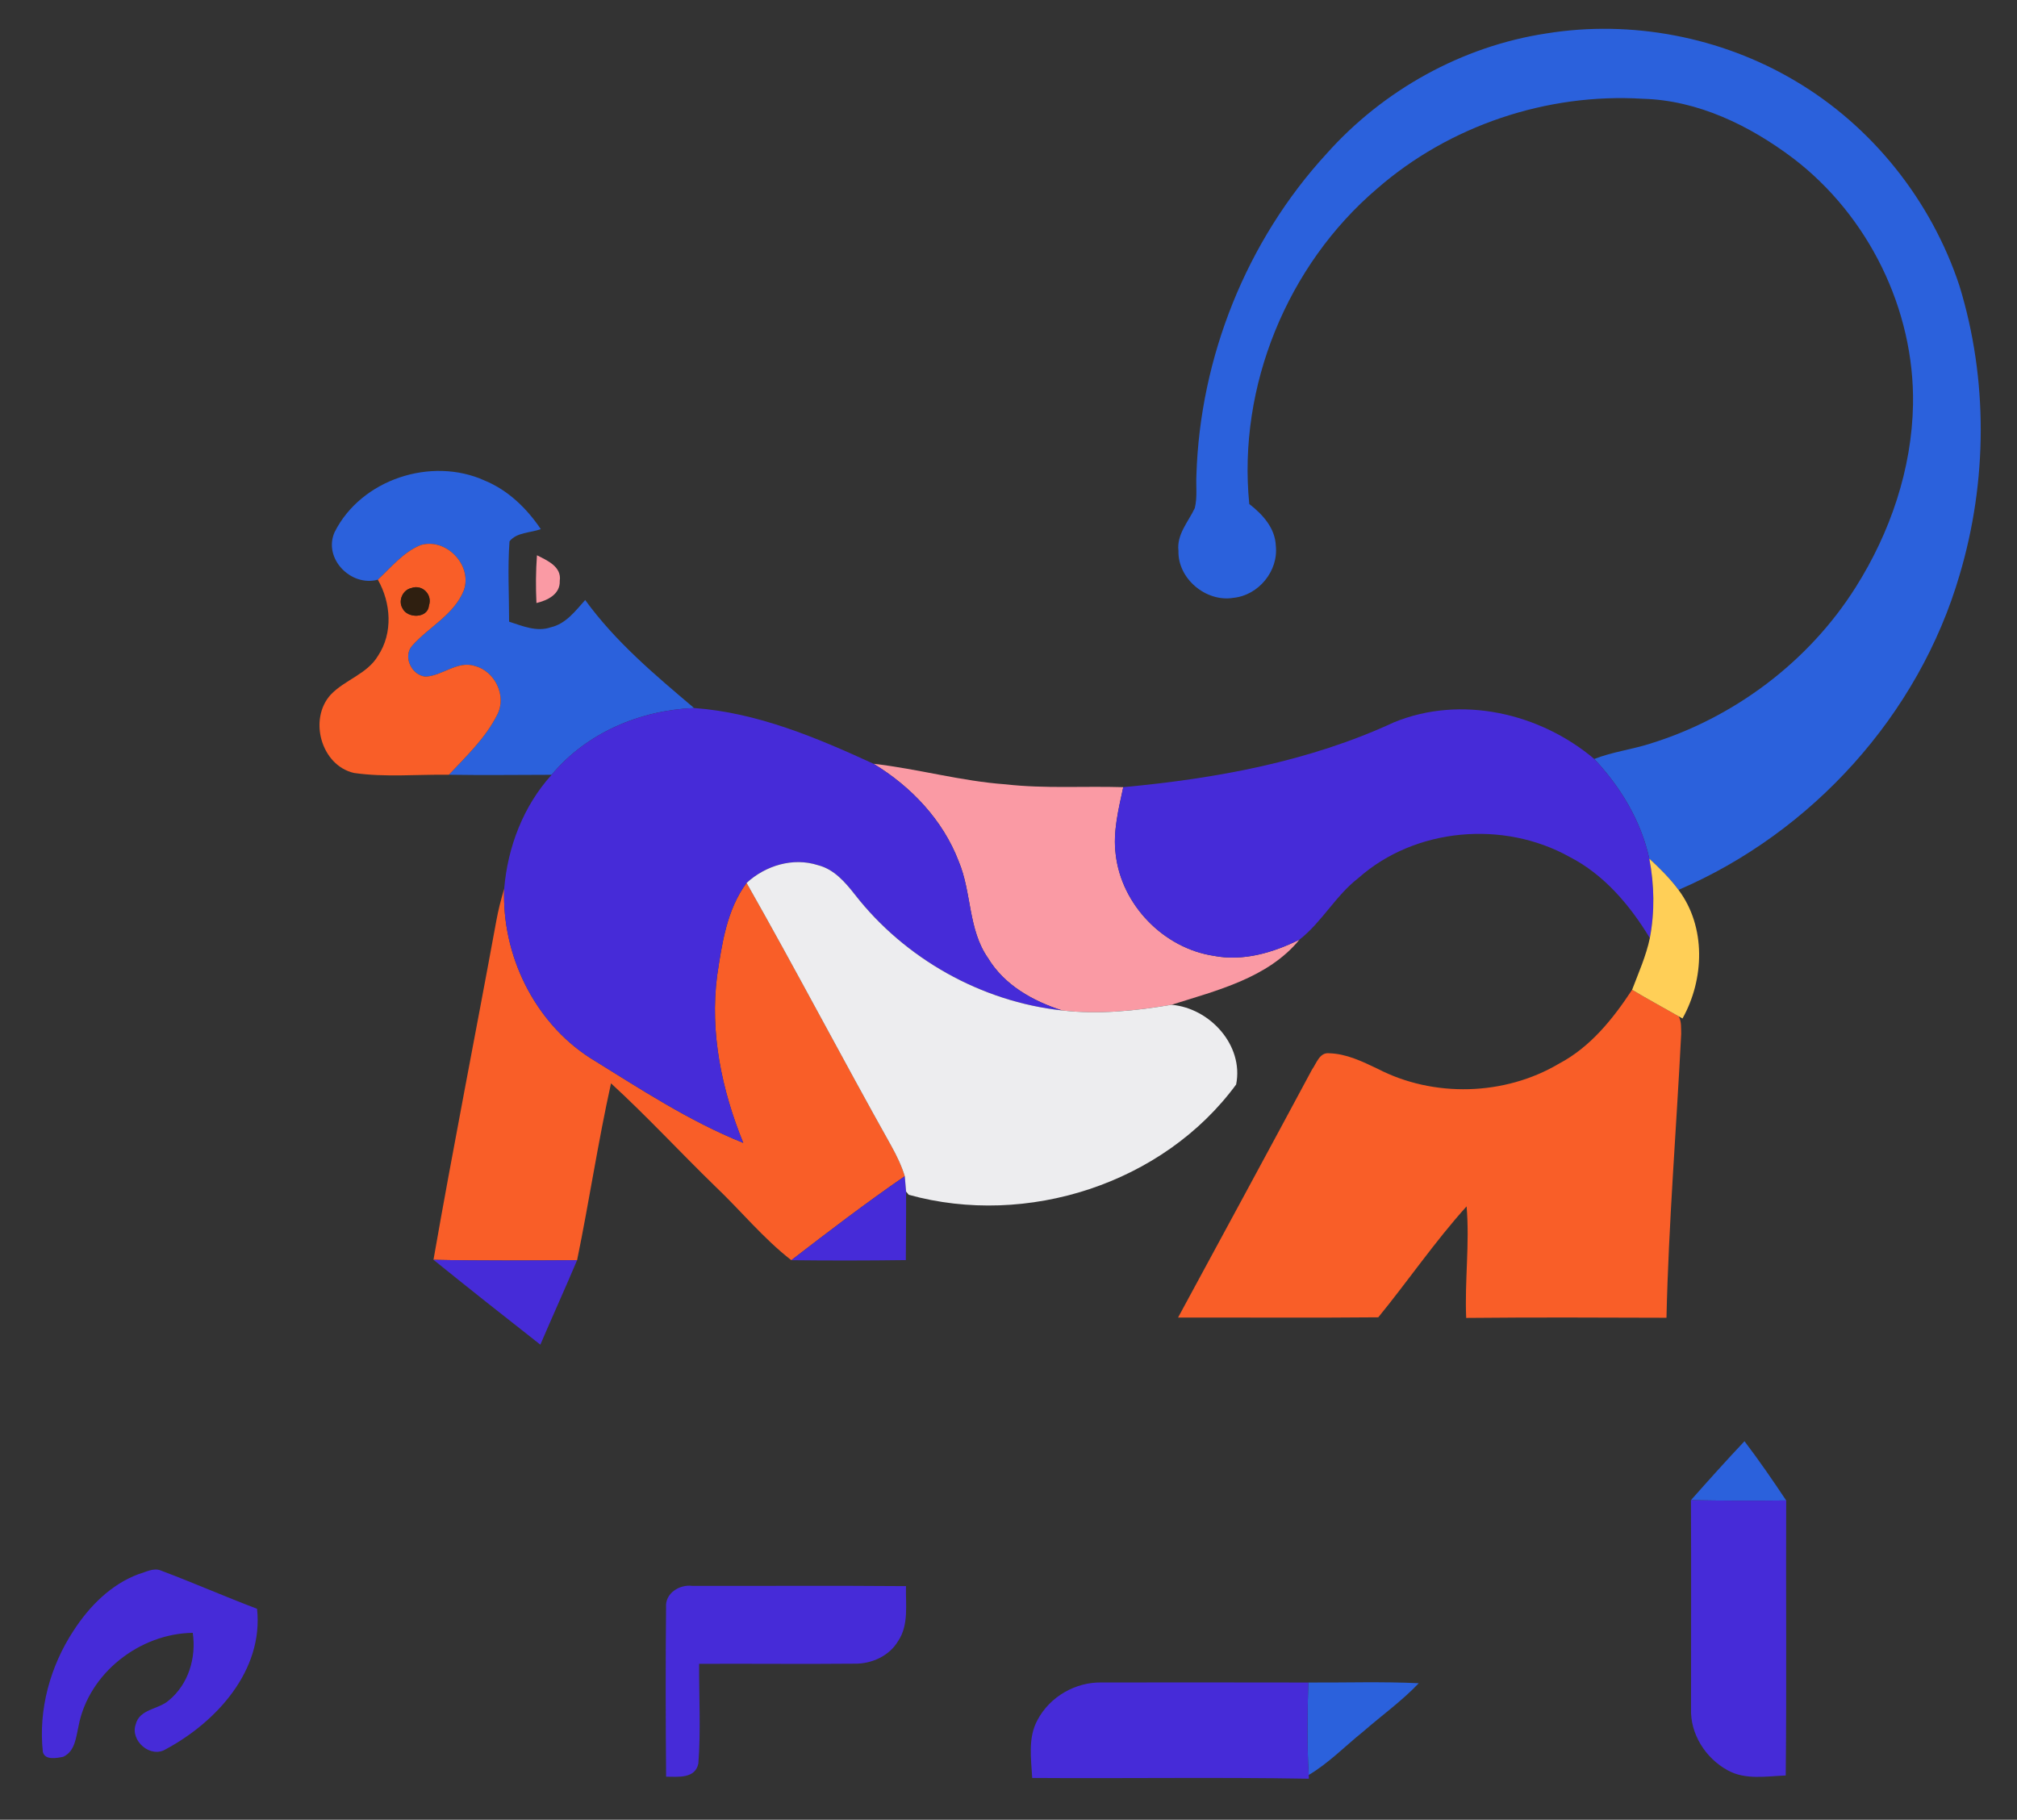 <?xml version="1.0" encoding="UTF-8" ?>
<!DOCTYPE svg PUBLIC "-//W3C//DTD SVG 1.1//EN" "http://www.w3.org/Graphics/SVG/1.1/DTD/svg11.dtd">
<svg width="399pt" height="360pt" viewBox="0 0 399 360" version="1.1" xmlns="http://www.w3.org/2000/svg">
<rect x="0" y="0" width="399" height="360" fill="#333333" stroke="none"/>
<g id="#f5ca1bff">
</g>
<g id="#2b61dcff">
<path fill="#2b61dc" opacity="1.00" d=" M 305.92 6.61 C 322.71 3.90 340.40 7.29 355.04 15.95 C 370.34 24.95 382.05 39.70 387.61 56.53 C 393.29 75.02 393.16 95.24 387.64 113.76 C 379.56 141.44 358.47 164.69 332.04 176.05 C 330.35 173.77 328.33 171.78 326.26 169.86 C 324.63 162.38 320.57 155.69 315.38 150.15 C 318.92 148.76 322.72 148.29 326.33 147.15 C 342.98 142.03 357.80 130.93 367.10 116.16 C 373.91 105.38 378.21 92.80 378.43 79.99 C 378.74 61.22 369.61 42.67 354.70 31.30 C 346.11 24.83 335.88 19.83 324.96 19.54 C 306.01 18.38 286.69 24.85 272.38 37.35 C 254.63 52.49 244.82 76.48 247.13 99.71 C 249.76 101.75 252.26 104.47 252.38 107.99 C 252.92 112.96 248.96 117.77 244.01 118.27 C 238.61 119.18 232.96 114.50 233.12 108.97 C 232.74 105.72 235.07 103.25 236.35 100.52 C 236.88 98.40 236.56 96.18 236.67 94.02 C 237.39 70.68 246.58 47.65 262.40 30.43 C 273.61 17.83 289.22 9.14 305.92 6.61 Z" />
<path fill="#2b61dc" opacity="1.00" d=" M 66.18 105.30 C 71.39 94.85 85.32 90.27 95.88 95.07 C 100.51 96.97 104.21 100.57 106.98 104.68 C 104.95 105.43 102.20 105.29 100.79 107.10 C 100.40 112.38 100.71 117.70 100.71 122.99 C 103.34 123.83 106.16 125.07 108.95 124.10 C 111.94 123.42 113.83 120.86 115.76 118.70 C 121.74 126.96 129.57 133.53 137.30 140.07 C 126.59 140.52 116.06 144.96 109.12 153.28 C 102.34 153.29 95.57 153.38 88.80 153.27 C 92.28 149.56 96.08 145.97 98.38 141.36 C 100.28 137.64 97.89 132.76 93.90 131.74 C 90.45 130.67 87.55 133.69 84.21 133.86 C 81.42 133.65 79.61 129.84 81.57 127.70 C 84.88 123.99 89.88 121.57 91.77 116.74 C 93.47 111.75 88.21 106.32 83.17 107.85 C 79.77 109.25 77.38 112.24 74.74 114.68 C 69.44 116.14 63.90 110.52 66.18 105.30 Z" />
<path fill="#2b61dc" opacity="1.00" d=" M 334.50 296.78 C 337.98 292.85 341.49 288.94 345.09 285.12 C 347.98 288.92 350.69 292.86 353.34 296.84 C 347.06 296.91 340.78 296.90 334.50 296.78 Z" />
<path fill="#2b61dc" opacity="1.00" d=" M 258.81 332.86 C 266.10 332.90 273.39 332.65 280.66 333.00 C 277.28 336.55 273.28 339.41 269.59 342.63 C 266.04 345.48 262.84 348.81 258.89 351.15 C 258.53 345.05 258.61 338.95 258.81 332.86 Z" />
</g>
<g id="#f95e28ff">
<path fill="#f95e28" opacity="1.00" d=" M 74.74 114.68 C 77.38 112.24 79.77 109.25 83.17 107.85 C 88.21 106.32 93.47 111.75 91.77 116.74 C 89.88 121.57 84.88 123.99 81.57 127.70 C 79.61 129.84 81.42 133.65 84.21 133.86 C 87.55 133.69 90.45 130.67 93.90 131.74 C 97.89 132.76 100.28 137.64 98.38 141.36 C 96.08 145.97 92.28 149.56 88.80 153.27 C 82.55 153.18 76.24 153.81 70.03 152.92 C 63.51 151.43 60.99 142.25 65.44 137.41 C 68.24 134.47 72.65 133.35 74.79 129.72 C 77.77 125.22 77.35 119.25 74.74 114.68 M 81.36 116.34 C 79.66 116.70 78.72 118.85 79.62 120.34 C 80.60 122.41 84.64 122.35 84.85 119.81 C 85.60 117.64 83.54 115.54 81.36 116.34 Z" />
<path fill="#f95e28" opacity="1.00" d=" M 141.86 193.03 C 142.81 186.70 143.77 179.95 147.69 174.67 C 157.46 191.88 166.63 209.43 176.31 226.69 C 177.37 228.61 178.34 230.59 178.98 232.69 C 171.32 237.97 163.91 243.62 156.54 249.31 C 150.96 244.98 146.50 239.45 141.39 234.61 C 134.50 227.91 127.96 220.82 120.87 214.32 C 118.30 225.92 116.55 237.68 114.16 249.31 C 104.69 249.36 95.22 249.44 85.75 249.23 C 89.66 226.85 94.08 204.56 98.17 182.22 C 98.56 180.06 99.11 177.92 99.74 175.82 C 99.24 188.89 105.65 202.14 116.71 209.28 C 126.54 215.35 136.26 221.78 147.03 226.10 C 142.78 215.67 140.40 204.32 141.86 193.03 Z" />
<path fill="#f95e28" opacity="1.00" d=" M 308.39 210.43 C 314.61 207.15 319.07 201.58 322.86 195.81 C 325.89 197.64 329.01 199.31 332.08 201.07 C 332.66 202.13 332.53 203.40 332.57 204.57 C 331.63 223.28 330.08 241.97 329.66 260.70 C 316.45 260.65 303.24 260.60 290.04 260.73 C 289.72 253.37 290.75 246.02 290.12 238.66 C 283.85 245.60 278.57 253.37 272.65 260.61 C 259.45 260.74 246.24 260.63 233.04 260.66 C 241.88 244.32 250.76 227.98 259.54 211.60 C 260.43 210.37 261.03 208.16 262.93 208.37 C 266.34 208.46 269.47 209.99 272.50 211.43 C 283.57 217.18 297.65 216.80 308.39 210.43 Z" />
</g>
<g id="#fa9aa4ff">
<path fill="#fa9aa4" opacity="1.00" d=" M 106.22 109.85 C 108.26 110.88 111.15 112.11 110.73 114.92 C 110.84 117.57 108.31 118.78 106.12 119.30 C 105.97 116.15 105.99 112.99 106.22 109.85 Z" />
<path fill="#fa9aa4" opacity="1.00" d=" M 172.80 151.10 C 181.57 152.10 190.12 154.54 198.95 155.17 C 206.67 156.05 214.45 155.49 222.20 155.73 C 221.27 160.10 220.12 164.56 220.71 169.06 C 221.86 179.02 230.18 187.58 240.08 189.09 C 245.92 190.24 251.83 188.47 257.05 185.90 C 250.84 193.49 240.71 195.94 231.75 198.78 C 224.62 199.99 217.33 200.73 210.11 199.90 C 204.32 198.05 198.67 194.88 195.45 189.54 C 191.48 183.87 192.25 176.57 189.64 170.38 C 186.51 162.21 180.23 155.59 172.80 151.10 Z" />
</g>
<g id="#2f1f10ff">
<path fill="#2f1f10" opacity="1.00" d=" M 81.36 116.34 C 83.54 115.54 85.60 117.64 84.85 119.81 C 84.64 122.35 80.60 122.41 79.62 120.34 C 78.72 118.85 79.66 116.70 81.36 116.34 Z" />
</g>
<g id="#462bd8ff">
<path fill="#462bd8" opacity="1.00" d=" M 109.12 153.28 C 116.06 144.96 126.59 140.52 137.30 140.07 C 149.79 140.97 161.55 145.93 172.80 151.10 C 180.23 155.59 186.51 162.21 189.64 170.38 C 192.25 176.57 191.48 183.87 195.45 189.54 C 198.67 194.88 204.32 198.05 210.11 199.90 C 194.11 198.17 178.96 189.64 169.09 176.95 C 167.16 174.49 164.96 171.95 161.80 171.16 C 156.85 169.57 151.44 171.24 147.69 174.67 C 143.77 179.95 142.81 186.70 141.86 193.03 C 140.40 204.32 142.78 215.67 147.03 226.10 C 136.26 221.78 126.54 215.35 116.71 209.28 C 105.65 202.14 99.24 188.89 99.74 175.82 C 100.42 167.58 103.53 159.45 109.12 153.28 Z" />
<path fill="#462bd8" opacity="1.00" d=" M 275.75 142.90 C 289.02 137.45 304.61 141.06 315.38 150.15 C 320.57 155.69 324.63 162.38 326.26 169.86 C 327.26 175.03 327.36 180.39 326.37 185.58 C 322.42 179.07 317.33 173.03 310.45 169.50 C 297.42 162.25 279.95 163.73 268.71 173.71 C 264.21 177.18 261.51 182.41 257.05 185.90 C 251.83 188.47 245.92 190.24 240.08 189.09 C 230.18 187.58 221.86 179.02 220.71 169.06 C 220.12 164.56 221.27 160.10 222.20 155.73 C 240.52 154.03 258.96 150.68 275.75 142.90 Z" />
<path fill="#462bd8" opacity="1.00" d=" M 156.54 249.31 C 163.91 243.62 171.32 237.97 178.98 232.69 C 179.04 233.45 179.18 234.97 179.24 235.73 C 179.27 240.25 179.20 244.77 179.19 249.29 C 171.64 249.39 164.09 249.40 156.54 249.31 Z" />
<path fill="#462bd8" opacity="1.00" d=" M 85.75 249.23 C 95.22 249.44 104.69 249.36 114.16 249.31 C 111.79 254.91 109.28 260.44 106.89 266.02 C 99.81 260.47 92.75 254.89 85.75 249.23 Z" />
<path fill="#462bd8" opacity="1.00" d=" M 334.50 296.78 C 340.78 296.90 347.06 296.91 353.34 296.84 C 353.27 314.97 353.44 333.12 353.25 351.25 C 349.42 351.40 345.25 352.18 341.74 350.21 C 337.39 347.83 334.33 343.04 334.52 338.01 C 334.51 324.27 334.57 310.52 334.50 296.78 Z" />
<path fill="#462bd8" opacity="1.00" d=" M 27.40 311.42 C 28.84 311.02 30.42 310.06 31.92 310.74 C 38.27 313.13 44.50 315.87 50.85 318.27 C 52.16 330.45 42.83 340.67 32.81 346.05 C 29.80 347.93 25.72 344.40 26.84 341.15 C 27.62 338.05 31.36 338.22 33.40 336.39 C 37.29 333.19 38.86 327.93 38.13 323.03 C 27.64 323.17 17.56 331.00 15.55 341.41 C 15.04 343.63 14.89 346.43 12.52 347.55 C 11.26 347.81 8.90 348.28 8.48 346.61 C 7.56 338.21 9.94 329.61 14.56 322.58 C 17.68 317.77 21.94 313.45 27.40 311.42 Z" />
<path fill="#462bd8" opacity="1.00" d=" M 131.76 317.98 C 131.54 315.19 134.43 313.41 136.96 313.74 C 151.04 313.77 165.13 313.67 179.22 313.79 C 179.13 317.41 179.82 321.44 177.67 324.65 C 175.91 327.61 172.43 329.19 169.05 329.13 C 158.80 329.23 148.55 329.11 138.30 329.16 C 138.26 335.72 138.65 342.32 138.15 348.86 C 137.55 351.93 134.12 351.50 131.77 351.49 C 131.67 340.32 131.65 329.15 131.76 317.98 Z" />
<path fill="#462bd8" opacity="1.00" d=" M 205.25 340.25 C 207.69 335.65 212.76 332.74 217.95 332.85 C 231.57 332.83 245.19 332.84 258.81 332.86 C 258.61 338.95 258.53 345.05 258.89 351.15 L 258.92 351.89 C 240.68 351.57 222.43 351.87 204.19 351.74 C 203.98 347.91 203.31 343.75 205.25 340.25 Z" />
</g>
<g id="#ffcf57ff">
<path fill="#ffcf57" opacity="1.00" d=" M 326.26 169.86 C 328.33 171.78 330.35 173.77 332.04 176.05 C 337.52 183.35 337.17 193.74 332.83 201.49 L 332.08 201.07 C 329.01 199.31 325.89 197.64 322.86 195.81 C 324.14 192.44 325.63 189.12 326.37 185.58 C 327.36 180.39 327.26 175.03 326.26 169.86 Z" />
</g>
<g id="#ededefff">
<path fill="#ededef" opacity="1.00" d=" M 147.69 174.67 C 151.44 171.24 156.85 169.57 161.80 171.16 C 164.96 171.95 167.16 174.49 169.09 176.95 C 178.96 189.64 194.11 198.17 210.11 199.90 C 217.33 200.73 224.62 199.99 231.75 198.78 C 239.33 199.43 246.08 206.80 244.53 214.55 C 230.12 234.18 203.12 242.85 179.77 236.37 L 179.24 235.73 C 179.18 234.97 179.04 233.45 178.98 232.69 C 178.34 230.59 177.37 228.61 176.31 226.69 C 166.63 209.43 157.46 191.88 147.69 174.67 Z" />
</g>
</svg>

